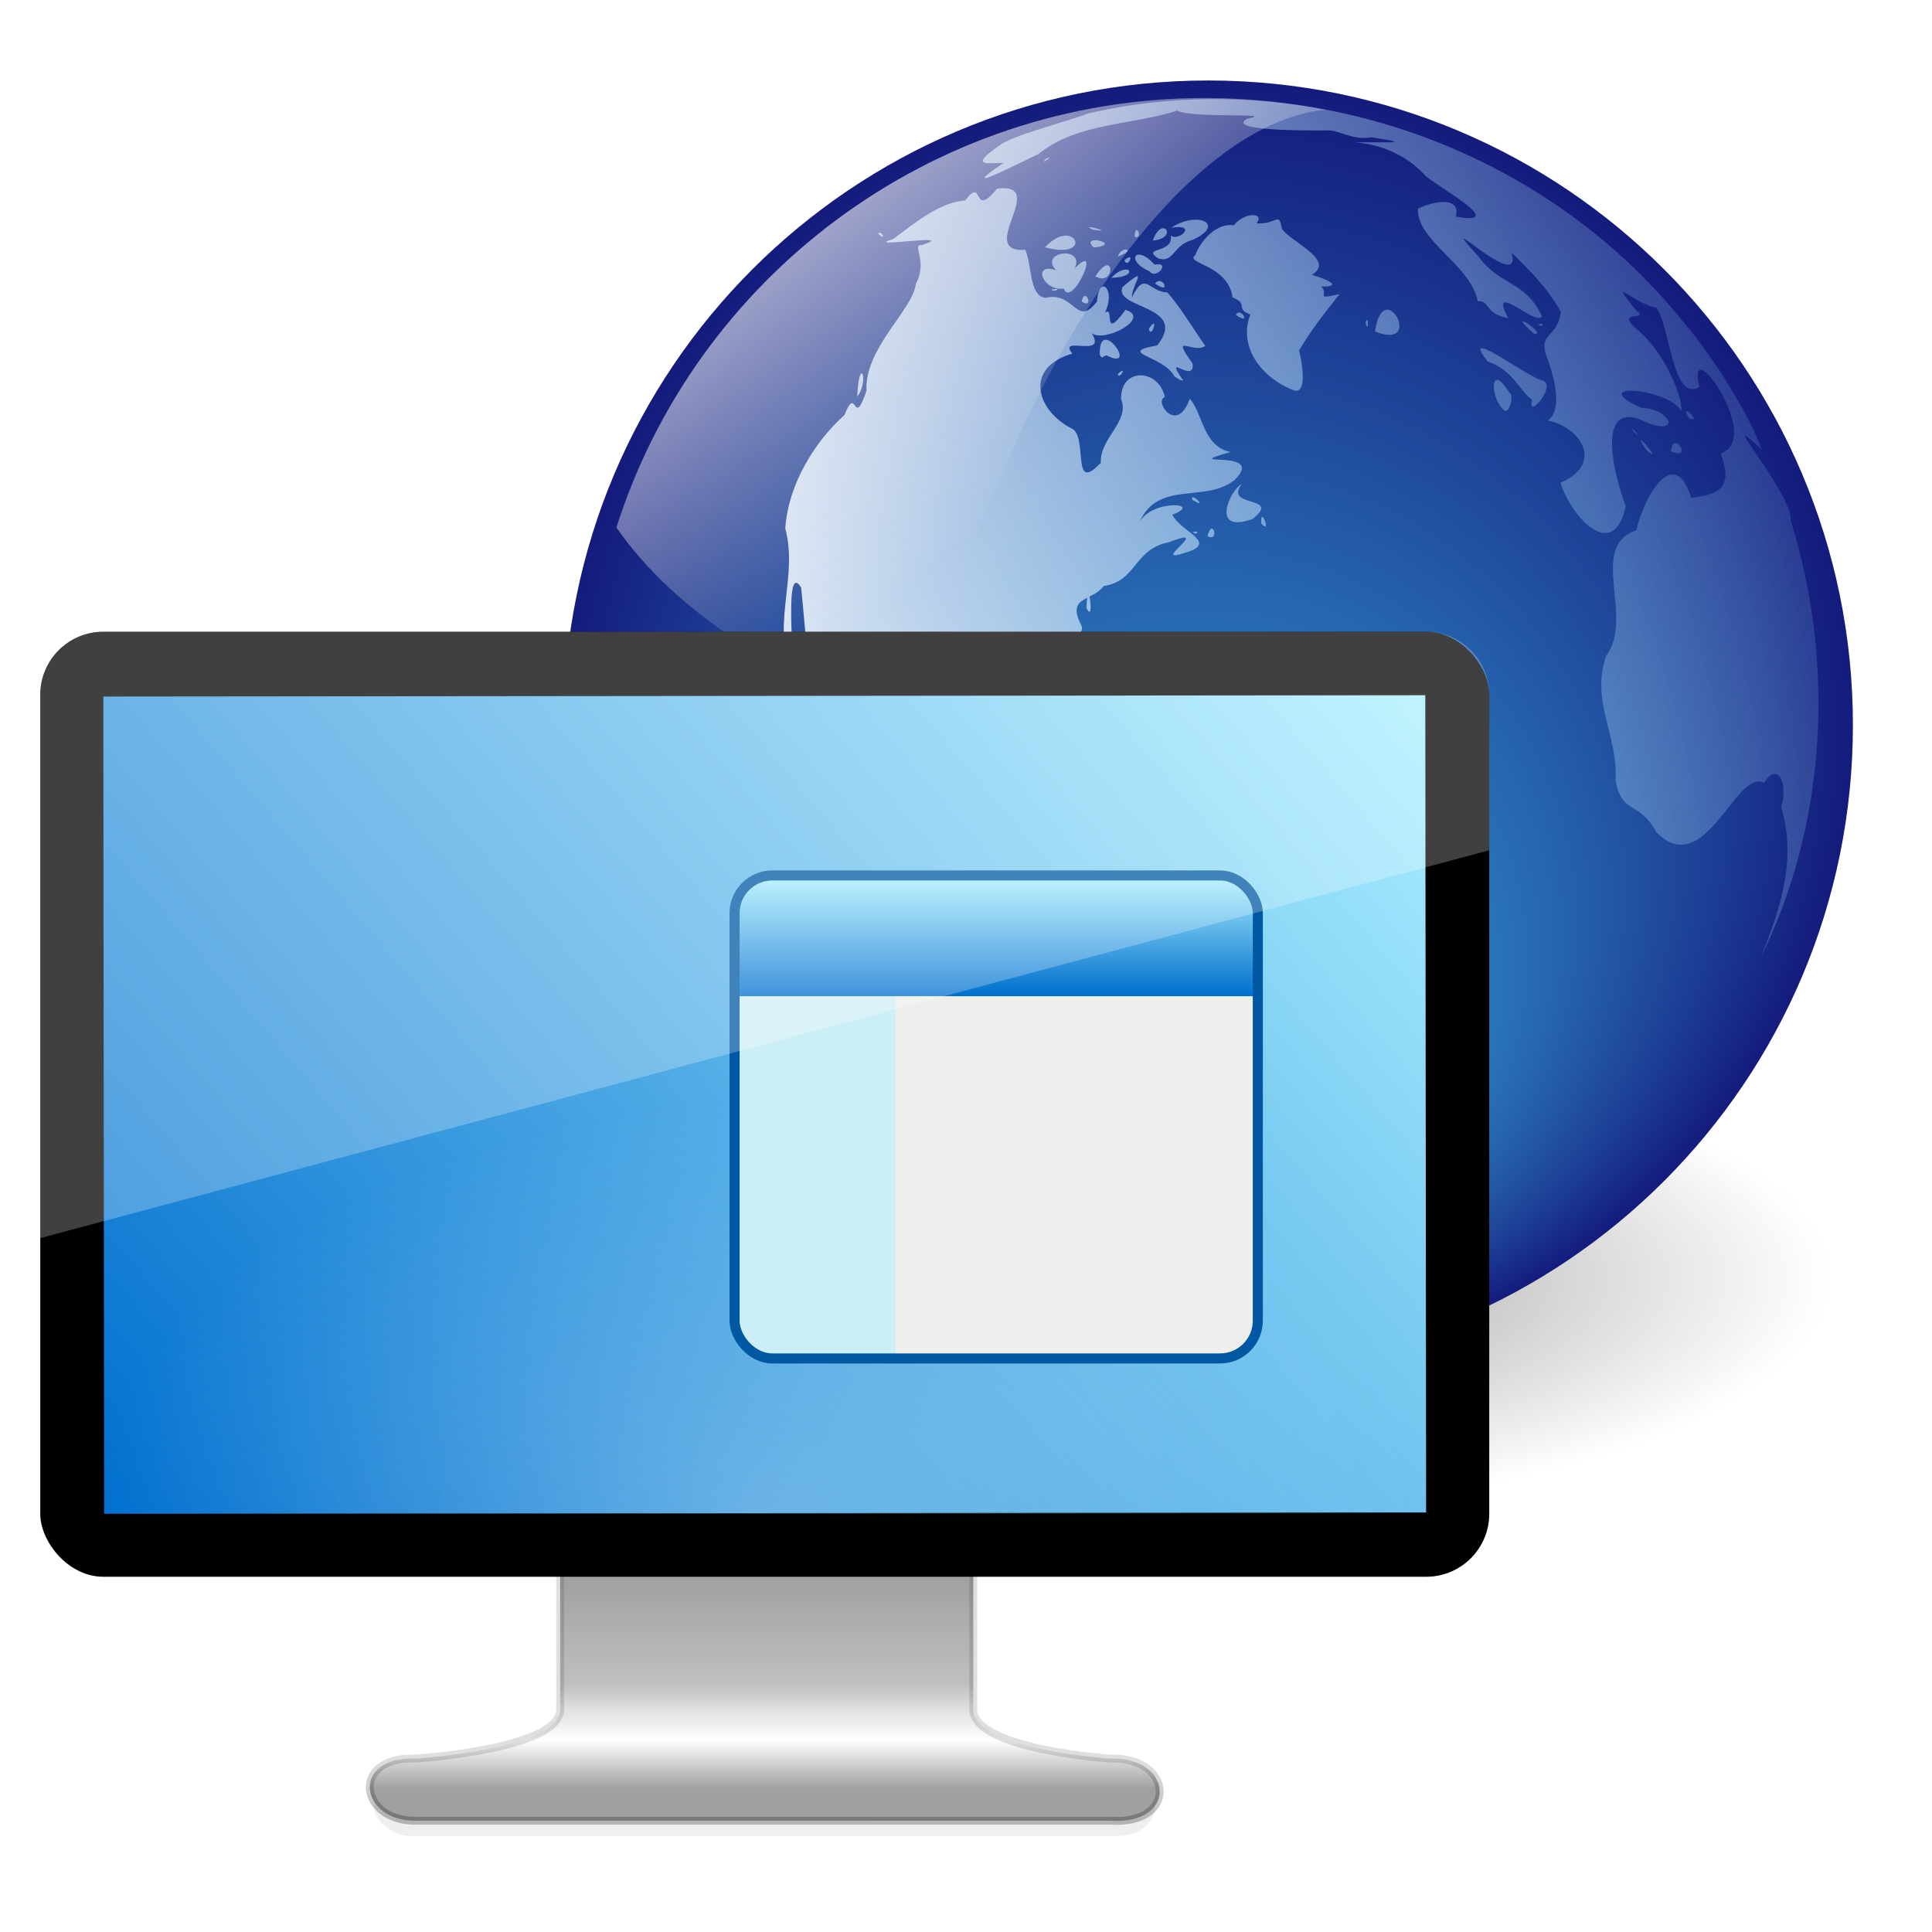 <?xml version="1.0" encoding="UTF-8" standalone="no"?>
<!-- Created with Inkscape (http://www.inkscape.org/) -->

<svg
   xmlns:dc="http://purl.org/dc/elements/1.1/"
   xmlns:cc="http://creativecommons.org/ns#"
   xmlns:rdf="http://www.w3.org/1999/02/22-rdf-syntax-ns#"
   xmlns:svg="http://www.w3.org/2000/svg"
   xmlns="http://www.w3.org/2000/svg"
   xmlns:xlink="http://www.w3.org/1999/xlink"
   xmlns:sodipodi="http://sodipodi.sourceforge.net/DTD/sodipodi-0.dtd"
   xmlns:inkscape="http://www.inkscape.org/namespaces/inkscape"
   width="96"
   height="96"
   id="svg7324"
   sodipodi:version="0.32"
   inkscape:version="0.48.3.1 r9886"
   sodipodi:docname="vinagre.svg"
   inkscape:output_extension="org.inkscape.output.svg.inkscape"
   version="1.1">
  <defs
     id="defs7326">
    <filter
       inkscape:collect="always"
       id="filter14190"
       color-interpolation-filters="sRGB">
      <feGaussianBlur
         inkscape:collect="always"
         stdDeviation="0.789"
         id="feGaussianBlur14192" />
    </filter>
    <linearGradient
       inkscape:collect="always"
       id="linearGradient13101">
      <stop
         style="stop-color:#000000;stop-opacity:1;"
         offset="0"
         id="stop13103" />
      <stop
         style="stop-color:#000000;stop-opacity:0;"
         offset="1"
         id="stop13105" />
    </linearGradient>
    <filter
       color-interpolation-filters="sRGB"
       inkscape:collect="always"
       id="filter3872-9"
       x="-0.064"
       width="1.128"
       y="-0.929"
       height="2.857">
      <feGaussianBlur
         inkscape:collect="always"
         stdDeviation="0.735"
         id="feGaussianBlur3874-4" />
    </filter>
    <linearGradient
       id="linearGradient10826-1">
      <stop
         style="stop-color:#a0a0a0;stop-opacity:1;"
         offset="0"
         id="stop10828-68" />
      <stop
         id="stop10830-4"
         offset="0.514"
         style="stop-color:#c0c0c0;stop-opacity:1;" />
      <stop
         style="stop-color:#e0e0e0;stop-opacity:1;"
         offset="0.628"
         id="stop10832-0" />
      <stop
         id="stop10834-9"
         offset="0.772"
         style="stop-color:#ffffff;stop-opacity:1;" />
      <stop
         style="stop-color:#a0a0a0;stop-opacity:1;"
         offset="1"
         id="stop10836-5" />
    </linearGradient>
    <linearGradient
       id="linearGradient3860">
      <stop
         id="stop3862"
         offset="0"
         style="stop-color:#000000;stop-opacity:0.251;" />
      <stop
         style="stop-color:#000000;stop-opacity:0.251;"
         offset="0.514"
         id="stop3864" />
      <stop
         id="stop3866"
         offset="0.628"
         style="stop-color:#000000;stop-opacity:0.251;" />
      <stop
         style="stop-color:#000000;stop-opacity:0.251;"
         offset="0.772"
         id="stop3868" />
      <stop
         id="stop3870"
         offset="1"
         style="stop-color:#000000;stop-opacity:0.502;" />
    </linearGradient>
    <linearGradient
       id="linearGradient2699-4-2">
      <stop
         style="stop-color:#aaefff;stop-opacity:1"
         offset="0"
         id="stop2701-3-6" />
      <stop
         style="stop-color:#006fcf;stop-opacity:1;"
         offset="1"
         id="stop2703-5-8" />
    </linearGradient>
    <linearGradient
       id="linearGradient5687-7-6">
      <stop
         style="stop-color:#ffffff;stop-opacity:1;"
         offset="0"
         id="stop5689-2-5" />
      <stop
         style="stop-color:#ffffff;stop-opacity:0;"
         offset="1"
         id="stop5691-4-9" />
    </linearGradient>
    <linearGradient
       id="linearGradient3142">
      <stop
         style="stop-color:#3cc1ee;stop-opacity:1;"
         offset="0"
         id="stop3144" />
      <stop
         style="stop-color:#141b7c;stop-opacity:1;"
         offset="1"
         id="stop3146" />
    </linearGradient>
    <radialGradient
       gradientUnits="userSpaceOnUse"
       gradientTransform="matrix(0.823,0.231,0.27,-0.963,-96.227,-315.343)"
       fy="-289.913"
       fx="297.45"
       r="17.153"
       cy="-290.592"
       cx="299.448"
       id="XMLID_2_-6">
      <stop
         id="stop228"
         style="stop-color:#FFFFFF"
         offset="0" />
      <stop
         id="stop230"
         style="stop-color:#91d3ff;stop-opacity:0;"
         offset="1" />
    </radialGradient>
    <linearGradient
       inkscape:collect="always"
       id="linearGradient4046">
      <stop
         style="stop-color:#ffffff;stop-opacity:1;"
         offset="0"
         id="stop4048" />
      <stop
         style="stop-color:#ffffff;stop-opacity:0;"
         offset="1"
         id="stop4050" />
    </linearGradient>
    <linearGradient
       id="linearGradient2699-4">
      <stop
         style="stop-color:#aaefff;stop-opacity:1"
         offset="0"
         id="stop2701-3" />
      <stop
         style="stop-color:#006fcf;stop-opacity:1;"
         offset="1"
         id="stop2703-5" />
    </linearGradient>
    <radialGradient
       inkscape:collect="always"
       xlink:href="#linearGradient13101"
       id="radialGradient3208"
       gradientUnits="userSpaceOnUse"
       cx="16.537"
       cy="31.564"
       fx="16.537"
       fy="31.564"
       r="16.336" />
    <radialGradient
       inkscape:collect="always"
       xlink:href="#linearGradient3142"
       id="radialGradient3210"
       gradientUnits="userSpaceOnUse"
       cx="138.81"
       cy="147.785"
       fx="135.295"
       fy="217.461"
       r="92.351" />
    <linearGradient
       inkscape:collect="always"
       xlink:href="#XMLID_2_-6"
       id="linearGradient3213"
       gradientUnits="userSpaceOnUse"
       gradientTransform="matrix(0.182,0,0,0.182,219.968,-13.228)"
       x1="-1085.959"
       y1="539.41"
       x2="-474.685"
       y2="375.619" />
    <linearGradient
       inkscape:collect="always"
       xlink:href="#linearGradient4046"
       id="linearGradient3215"
       gradientUnits="userSpaceOnUse"
       gradientTransform="matrix(0.982,0,0,0.979,-0.235,7.487)"
       x1="22.196"
       y1="-3.091"
       x2="51.626"
       y2="35.567" />
    <linearGradient
       inkscape:collect="always"
       xlink:href="#linearGradient2699-4"
       id="linearGradient3077"
       gradientUnits="userSpaceOnUse"
       x1="30.5"
       y1="16"
       x2="30.5"
       y2="19" />
    <radialGradient
       inkscape:collect="always"
       xlink:href="#linearGradient5687-7-6"
       id="radialGradient3086"
       gradientUnits="userSpaceOnUse"
       gradientTransform="matrix(1.826,0,0,1.13,-5.826,-22.522)"
       cx="24"
       cy="44"
       fx="24"
       fy="44"
       r="18" />
    <linearGradient
       inkscape:collect="always"
       xlink:href="#linearGradient10826-1"
       id="linearGradient3059"
       gradientUnits="userSpaceOnUse"
       gradientTransform="matrix(2.022,0,0,1.102,-608.795,-61.684)"
       x1="320.281"
       y1="83.457"
       x2="320.281"
       y2="93.069" />
    <linearGradient
       inkscape:collect="always"
       xlink:href="#linearGradient3860"
       id="linearGradient3061"
       gradientUnits="userSpaceOnUse"
       gradientTransform="matrix(1.565,0,0,1.565,0.435,-26)"
       x1="24.063"
       y1="35.294"
       x2="23.997"
       y2="43.744" />
    <linearGradient
       inkscape:collect="always"
       xlink:href="#linearGradient2699-4-2"
       id="linearGradient3068"
       gradientUnits="userSpaceOnUse"
       gradientTransform="matrix(1.494,0,0,1.271,-2.177,24.915)"
       x1="-45.959"
       y1="-9.069"
       x2="-1.988"
       y2="-41.006" />
  </defs>
  <sodipodi:namedview
     id="base"
     pagecolor="#ffffff"
     bordercolor="#666666"
     borderopacity="1.0"
     inkscape:pageopacity="0.0"
     inkscape:pageshadow="2"
     inkscape:zoom="4"
     inkscape:cx="48"
     inkscape:cy="48"
     inkscape:current-layer="layer1"
     showgrid="true"
     inkscape:grid-bbox="true"
     inkscape:document-units="px"
     inkscape:window-width="1022"
     inkscape:window-height="685"
     inkscape:window-x="57"
     inkscape:window-y="24"
     inkscape:window-maximized="0"
     fit-margin-top="0"
     fit-margin-left="0"
     fit-margin-right="0"
     fit-margin-bottom="0"
     inkscape:object-paths="true"
     inkscape:object-nodes="true" />
  <g
     id="layer1"
     inkscape:label="Layer 1"
     inkscape:groupmode="layer"
     transform="translate(0,48)">
    <g
       id="g3288"
       transform="matrix(2,0,0,2,0,-48)">
      <path
         transform="matrix(0.979,0,0,0.353,13.303,20.613)"
         d="m 32.872,31.564 c 0,9.022 -7.314,16.336 -16.336,16.336 -9.022,0 -16.336,-7.314 -16.336,-16.336 0,-9.022 7.314,-16.336 16.336,-16.336 9.022,0 16.336,7.314 16.336,16.336 z"
         sodipodi:ry="16.335602"
         sodipodi:rx="16.335602"
         sodipodi:cy="31.563871"
         sodipodi:cx="16.536655"
         id="path7005"
         style="opacity:0.62;fill:url(#radialGradient3208);fill-opacity:1;fill-rule:nonzero;stroke:none;filter:url(#filter14190)"
         sodipodi:type="arc" />
      <g
         id="g8074"
         transform="matrix(0.298,0,0,0.298,10.938,-0.59)">
        <path
           sodipodi:type="arc"
           style="fill:url(#radialGradient3210);fill-opacity:1;stroke:none"
           id="path2285"
           sodipodi:cx="138.80981"
           sodipodi:cy="147.785"
           sodipodi:rx="92.351021"
           sodipodi:ry="92.351021"
           d="m 231.161,147.785 c 0,51.004 -41.347,92.351 -92.351,92.351 -51.004,0 -92.351,-41.347 -92.351,-92.351 0,-51.004 41.347,-92.351 92.351,-92.351 51.004,0 92.351,41.347 92.351,92.351 z"
           transform="matrix(0.582,0,0,0.582,-16.76,-23.573)" />
        <path
           style="fill:#000000"
           d=""
           id="path2197"
           inkscape:connector-curvature="0" />
        <path
           style="fill:url(#linearGradient3213);fill-opacity:1"
           d="m 57.929,109.981 c -3.266,-1.602 -1.61,-5.67 -1.54,-9.105 0.92,-5.111 -6.363,-4.612 -7.17,-9.302 -0.927,-1.996 -3.782,-3.745 -1.602,-5.556 -2.568,-2.284 4.255,-3.464 2.042,-6.541 -0.476,-3.687 -2.352,-0.551 -3.324,-1.848 -3.154,-1.36 -2.685,-3.616 -5.032,-5.621 -2.951,-2.878 -6.172,-4.056 -8.879,-7.298 -1.666,-4.059 -1.863,-9.108 -2.335,-13.742 -1.607,-2.565 -0.264,8.235 -0.96,6.611 -1.376,-3.871 0.691,-7.581 -0.365,-11.549 0.254,-3.711 2.478,-7.243 4.931,-9.446 1.059,-2.668 0.71,1.308 1.842,-2.032 -0.195,-3.533 3.914,-6.792 4.117,-8.924 1.035,-1.906 -0.386,-3.287 0.468,-3.211 3.389,-1.079 -5.187,0.344 -2.365,-0.506 1.846,-1.365 3.872,-3.065 6.012,-3.224 1.609,-2.119 0.492,1.649 2.657,-0.983 4.413,-0.542 -1.846,5.356 2.351,5.109 0.565,1.236 0.301,3.84 1.677,4.002 2.457,-0.597 2.557,2.53 4.289,0.321 0.204,-2.412 1.63,-0.987 0.663,0.915 0.885,-0.664 -0.286,2.509 1.723,-0.239 2.203,0.673 -1.779,2.8 -2.825,1.934 1.351,2.173 -2.873,0.119 -1.613,1.723 -3.981,1.138 -3.051,4.657 -0.096,6.211 1.489,0.573 -0.077,5.613 2.475,2.88 -0.09,-2.07 2.448,-3.44 1.695,-5.292 -0.08,-2.699 3.159,-2.559 3.641,-0.187 -0.928,0.324 0.999,3.19 2.082,0.147 1.107,1.219 1.081,3.961 3.399,4.436 -4.72,1.361 3.146,-0.378 0.318,2.351 -2.466,1.942 -6.379,-0.052 -7.925,3.536 0.989,-1.976 5.437,-1.66 2.752,-0.66 0.717,1.493 4.154,2.378 0.781,3.257 -2.455,0.782 2.699,-2.431 -1.078,-0.957 -2.905,0.553 -2.66,3.246 -5.428,3.648 -1.022,1.362 -3.175,0.793 -1.811,3.381 0.292,1.648 -5.827,2.146 -4.651,5.604 0.935,2.198 -0.595,5.005 -1.247,1.341 1.013,-2.799 -4.69,-4.762 -4.593,-3.295 -2.226,-0.911 -5.834,-1.181 -6.323,2.56 -2.396,3.167 2.385,9.603 4.396,4.736 5.684,-0.8 -2.796,5.008 1.925,5.159 4.621,-0.162 -0.587,8.24 5.233,6.439 2.552,3.342 3.136,-1.664 6.267,-1.242 0.25,-0.254 0.162,4.833 0.555,1.093 2.857,0.015 5.926,0.606 8.691,1.711 1.862,3.483 7.858,1.617 9.443,5.626 -1.913,1.886 0.1,4.444 2.036,1.84 2.608,0.427 4.976,1.029 7.948,1.153 6.424,1.22 -2.122,5.896 -1.828,9.475 -1.851,4.138 -7.466,3.533 -9.439,7.505 -1.276,1.855 -5.077,1.899 -5.886,2.141 1.773,2.057 -4.619,1.063 -4.673,2.36 -1.634,1.088 0.4,1.327 -2.25,1.752 l -0.529,-0.057 -0.64,-0.138 -1.73e-4,-9e-5 z m -2.258,-1.912 c -0.008,-0.613 0.56,0.607 0,0 z M 73.078,86.105 c 0.651,-2.19 3.307,1.12 0,0 z m 37.01,-4.313 c 1.66,-3.993 3.018,-8.287 1.712,-12.477 0.619,-2.339 -0.405,-3.758 -1.433,-2.071 -2.377,-1.209 -4.877,8.195 -8.966,4.134 -1.512,-2.753 -2.866,-1.399 -3.416,-4.349 0.235,-3.701 -2.099,-6.56 -0.785,-10.359 2.41,-3.242 -1.555,-9.135 2.526,-10.48 0.534,-2.589 3.12,-7.336 4.571,-2.705 2.611,-0.279 3.428,-1.08 2.457,-3.704 3.652,-1.232 -2.97,-10.451 -1.771,-5.526 -2.228,1.285 -2.429,-4.879 -3.558,-6.605 -1.874,-0.32 -4.28,-2.919 -1.71,0.217 1.248,0.942 -2.17,-0.214 0.353,1.825 1.92,1.749 3.421,4.997 3.426,6.552 -1.271,-1.98 -8.027,-2.403 -3.387,-0.271 2.683,0.111 3.447,2.671 -0.129,0.954 -3.693,-1.298 -2.007,5.011 -1.144,7.239 -0.984,4.724 -4.507,1 -5.446,-1.938 3.681,-1.566 1.691,-4.642 -1.039,-5.183 1.177,-0.915 0.622,-3.183 0.037,-4.984 -1.073,-2.468 0.782,-1.738 1.035,-4.107 -1.266,-2.188 -2.625,-3.43 -4.109,-4.926 1.035,3.692 -6.926,-4.239 -2.771,0.317 1.844,2.529 3.865,1.978 5.309,4.98 -0.297,1.041 -4.573,-3.156 -2.819,0.177 -2.026,-0.361 -1.461,-1.496 -2.529,-1.402 -0.631,-3.111 -5.078,-4.993 -4.99,-7.711 1.131,-0.614 3.635,-1.114 3.157,0.644 4.376,0.806 -1.111,-2.275 -2.496,-3.354 -1.657,-1.908 -4.145,-2.753 -5.934,-2.808 2.179,-0.12 5.457,0.193 1.39,-0.45 -1.468,0.299 -2.805,-0.609 -3.543,-0.569 -1.601,0.017 -8.72,0.058 -6.798,-0.982 2.685,-0.501 -4.742,-0.013 -5.846,-0.666 -3.827,1.225 -8.373,1.012 -11.563,3.62 -1.598,0.735 -7.211,3.651 -2.912,0.738 -1.29,-0.002 -2.947,0.366 -0.385,-1.436 1.311,-0.924 4.694,-1.7 7.484,-2.698 18.038,-4.176 37.964,2.923 49.523,17.341 2.58,2.98 5.664,8.001 6.576,10.706 -4.234,-4.081 2.68,3.727 2.426,5.905 3.702,11.833 3.03,25.28 -2.506,36.415 z M 58.952,70.703 c -0.333,-0.66 1.7,0.461 0,0 z m -3.953,-0.194 c -2.81,-1.012 0.547,-2.881 2.579,-0.327 -0.86,-0.086 -1.903,0.214 -2.579,0.327 z m -2.06,-0.532 c 0.706,-0.335 0.016,-0.123 0,0 z m -2.14,-2.034 c -0.601,-2.375 -7.636,-2.853 -3.831,-3.023 1.266,-0.208 8.868,4.944 3.831,3.023 z m 3.073,-15.286 c 0.15,-2.993 0.716,1.513 0,0 z M 63.964,46.677 c 0.421,-1.655 1.036,0.56 0,0 z m -1.227,-0.327 c 0.671,-0.207 0.335,0.317 0,0 z m 5.711,-0.727 c -0.103,-1.633 0.915,1.026 0,0 z m -0.717,-0.378 c -3.575,1.3 -1.901,-2.404 -0.912,-2.9 -1.533,2.007 3.399,0.924 0.912,2.9 z m -5.032,-1.596 c -0.223,-0.784 1.476,0.908 0,0 z M 100.6,39.556 c -1.79,-2.529 1.643,1.298 0,0 z m 2.006,0.057 c 0.186,-1.927 1.908,0.835 0,0 z M 99.485,37.939 c -0.629,-0.896 1.119,1.089 0,0 z m 4.626,-1.078 c -0.96,-1.582 1.269,0.463 0,0 z M 88.591,36.086 c -1.061,-1.015 -1.109,-4.029 0.551,-1.36 0.437,0.195 -0.049,2.027 -0.551,1.36 z m 2.436,-0.79 c -0.923,-0.542 -1.569,-2.483 -3.692,-3.169 -2.443,-3.087 3.092,1.159 4.521,1.574 1.36,0.264 -1.288,3.443 -0.829,1.595 z M 34.763,35.042 c 0.166,-3.595 1.04,-1.329 0,0 z m 36.347,-0.544 c -2.813,-1.107 -4.582,-3.746 -3.566,-6.298 -1.318,-0.466 -0.108,-0.908 -1.487,-1.415 -0.371,-2.798 -4.095,-2.812 -3.091,-3.555 0.214,-0.721 1.494,-2.702 3.185,-2.471 0.946,-1.149 2.638,-1.043 1.891,-0.163 1.76,0.133 1.86,-1.085 2.136,0.49 0.985,1.21 4.449,2.608 2.495,3.801 2.82,0.894 1.394,1.019 0.769,0.976 0.706,0.656 -0.632,1.128 1.531,0.64 -1.408,1.784 -2.328,2.942 -3.378,4.708 0.21,0.684 0.787,3.809 -0.485,3.287 z m -9.901,-1.131 c -0.863,-1.743 -4.951,-1.948 -1.437,-2.59 2.698,-3.366 -3.693,-3.04 -2.888,-4.874 2.354,-1.977 0.754,-0.23 0.781,0.871 1.136,-2.305 1.384,-0.445 2.955,-0.418 1.156,1.316 2.273,3.214 3.162,4.457 -0.937,0.743 -3.012,-1.217 -1.058,1.466 0.209,1.834 -2.553,-1.123 -0.776,1.428 l -0.27,-0.047 -0.469,-0.293 1.4e-5,5e-6 z M 56.491,33.165 c 0.853,-0.822 0.123,0.529 0,0 z m -1.504,-1.624 c -0.116,-3.431 3.375,1.524 0.54,0.055 l -0.395,0.199 -0.144,-0.254 2e-6,-4e-6 z m 22.945,-1.922 c 0.691,-4.821 4.217,1.668 0,0 z m 13.256,0.184 c -2.771,-2.448 1.304,0.165 0,0 z M 59.071,29.408 c 0.872,-1.358 0.255,0.941 0,0 z m 18.078,-0.529 c 0.312,-0.859 0.192,1.081 0,0 z m 14.388,0.155 c 0.671,-0.207 0.335,0.317 0,0 z M 66.334,28.233 c 0.395,-0.756 1.328,0.958 0,0 z M 53.471,27.119 c 0.32,-1.35 1.092,0.731 0,0 z m -1.485,-1.078 c -1.764,0.24 -2.675,-2.214 -0.648,-1.531 -1.482,-1.586 2.469,-2.063 1.554,-0.158 2.399,-2.442 -0.271,3.431 -0.906,1.689 z m -1.008,0.067 c 1.134,-0.181 0.014,0.315 0,0 z m 8.613,-0.5 c 0.652,-0.781 1.422,1.065 0,0 z m -4.972,-0.593 c 1.634,-2.48 1.689,0.959 0,0 z m 1.326,0.125 c 1.461,-1.525 2.495,-0.049 0,0 z m 3.19,-0.538 c -2.083,-0.916 -1.122,-2.307 0.413,-0.56 1.426,-0.284 0.126,1.304 -0.413,0.56 z m -2.096,-0.924 c 0.968,-0.847 0.276,0.785 0,0 z m 2.77,-0.18 c -1.332,-0.954 1.325,-0.343 1.097,-1.88 0.635,0.532 2.33,-1.014 0.026,-0.651 2.258,-1.463 4.619,-0.267 1.775,1.02 -1.59,0.369 -1.565,2.034 -2.898,1.511 z m -3.317,-0.14 c 0.283,-0.945 1.687,-0.569 0,0 z m -6.072,-0.758 c 2.449,-2.676 4.19,1.133 0,0 z m 4.067,0.02 c -1.298,-1.215 2.614,-0.294 0,6e-6 l 0,-6e-6 z m 4.921,-0.583 c 0.762,-2.211 2.215,-0.202 0,0 z m -0.911,-0.182 c 0.516,0.009 0.193,-0.022 0,0 z M 57.891,21.724 c 0.011,-1.389 0.811,0.255 0,0 z M 36.533,21.491 c 0.098,-0.456 0.795,0.693 0,0 z m 17.862,-0.367 c -1.297,-0.606 2.159,0.338 0,0 z m -3.968,-5.855 c 0.979,-0.543 -0.444,0.56 0,0 z"
           id="path2185"
           inkscape:connector-curvature="0" />
        <g
           id="Foreground_Grid_1_"
           transform="matrix(0.339,0,0,0.339,-896.689,-180.77)" />
        <path
           style="fill:url(#linearGradient3215);fill-opacity:1;stroke:none"
           d="m 63.785,10.148 c -23.005,0 -42.502,15.063 -49.1,35.813 4.987,7.165 14.114,13.004 25.544,16.392 0.316,-1.411 0.638,-2.825 1.009,-4.251 C 48.068,31.822 61.975,12.271 73.813,11.126 70.569,10.488 67.216,10.148 63.785,10.148 z"
           id="path4041-0"
           sodipodi:nodetypes="cccscc"
           inkscape:connector-curvature="0" />
      </g>
    </g>
    <g
       id="g3082">
      <rect
         transform="matrix(1.412,0,0,1.565,3.924,-26)"
         ry="1.312"
         rx="1.312"
         y="42.337"
         x="10.375"
         height="1.899"
         width="27.5"
         id="rect10838"
         style="opacity:0.25;fill:#000000;fill-opacity:1;fill-rule:nonzero;stroke:none;stroke-width:1;marker:none;visibility:visible;display:inline;overflow:visible;filter:url(#filter3872-9);enable-background:accumulate" />
      <path
         sodipodi:nodetypes="ccccccccc"
         id="path2682-8"
         d="m 27.835,29.243 c 0,0 0,7.715 0,7.715 -0.045,1.986 -7.226,2.426 -7.226,2.426 -3.254,-0.106 -2.749,3.216 0.196,3.085 l 34.38,0 c 3.394,0.212 3.112,-3.186 0,-3.085 0,0 -6.778,-0.44 -6.823,-2.426 0,0 0,-7.715 0,-7.715 l -20.526,0 z"
         style="fill:url(#linearGradient3059);fill-opacity:1;stroke:url(#linearGradient3061);stroke-width:0.391;stroke-miterlimit:4;stroke-opacity:0.502;stroke-dasharray:none;display:inline;enable-background:new"
         inkscape:connector-curvature="0" />
      <g
         id="g3071">
        <rect
           style="fill:#000000;fill-opacity:1;stroke:none"
           id="rect2722"
           width="72"
           height="46.957"
           x="2"
           y="-16.609"
           rx="3.13"
           ry="3.13" />
        <rect
           style="fill:url(#linearGradient3068);fill-opacity:1;stroke:none"
           id="rect3580"
           transform="matrix(-1,0.001,-0.001,-1,0,0)"
           y="-27.224"
           x="-70.836"
           height="40.608"
           width="65.689" />
        <path
           inkscape:connector-curvature="0"
           style="opacity:0.25;fill:url(#radialGradient3086);fill-opacity:1;fill-rule:evenodd;stroke:none;display:inline;enable-background:new"
           d="m 5.13,-13.478 65.739,0 0,40.696 -65.739,0 z"
           id="rect3466" />
        <g
           id="g4279"
           transform="matrix(2,0,0,2,-11.5,-36.5)">
          <rect
             ry="0.938"
             rx="0.938"
             y="16"
             x="24"
             height="12"
             width="13"
             id="rect4731"
             style="fill:#eeeeec;fill-opacity:1;fill-rule:nonzero;stroke:none;stroke-width:0.5;marker:none;visibility:visible;display:inline;overflow:visible" />
          <path
             id="rect4262"
             d="M 24.938,16 C 24.418,16 24,16.418 24,16.938 l 0,10.125 C 24,27.582 24.418,28 24.938,28 L 28,28 28,16 24.938,16 z"
             style="fill:#aaefff;fill-opacity:0.502;fill-rule:nonzero;stroke:none;stroke-width:0.5;marker:none;visibility:visible;display:inline;overflow:visible"
             inkscape:connector-curvature="0" />
          <path
             id="rect4247"
             d="M 24.938,16 C 24.418,16 24,16.418 24,16.938 L 24,19 37,19 37,16.938 C 37,16.418 36.582,16 36.062,16 l -11.125,0 z"
             style="fill:url(#linearGradient3077);fill-opacity:1;fill-rule:nonzero;stroke:none;stroke-width:1.5;marker:none;visibility:visible;display:inline;overflow:visible"
             inkscape:connector-curvature="0" />
          <rect
             style="fill:none;stroke:#0058a3;stroke-width:0.25;stroke-miterlimit:4;stroke-opacity:1;stroke-dasharray:none;marker:none;visibility:visible;display:inline;overflow:visible"
             id="rect4260"
             width="13"
             height="12"
             x="24"
             y="16"
             rx="0.938"
             ry="0.938" />
        </g>
        <path
           inkscape:connector-curvature="0"
           style="opacity:0.25;fill:#ffffff;fill-opacity:1;stroke:none"
           d="M 5.13,-16.609 C 3.396,-16.609 2,-15.213 2,-13.478 l 0,27 72,-19.272 0,-7.728 c 0,-1.734 -1.396,-3.13 -3.13,-3.13 l -65.739,0 z"
           id="rect4164" />
      </g>
    </g>
  </g>
</svg>

